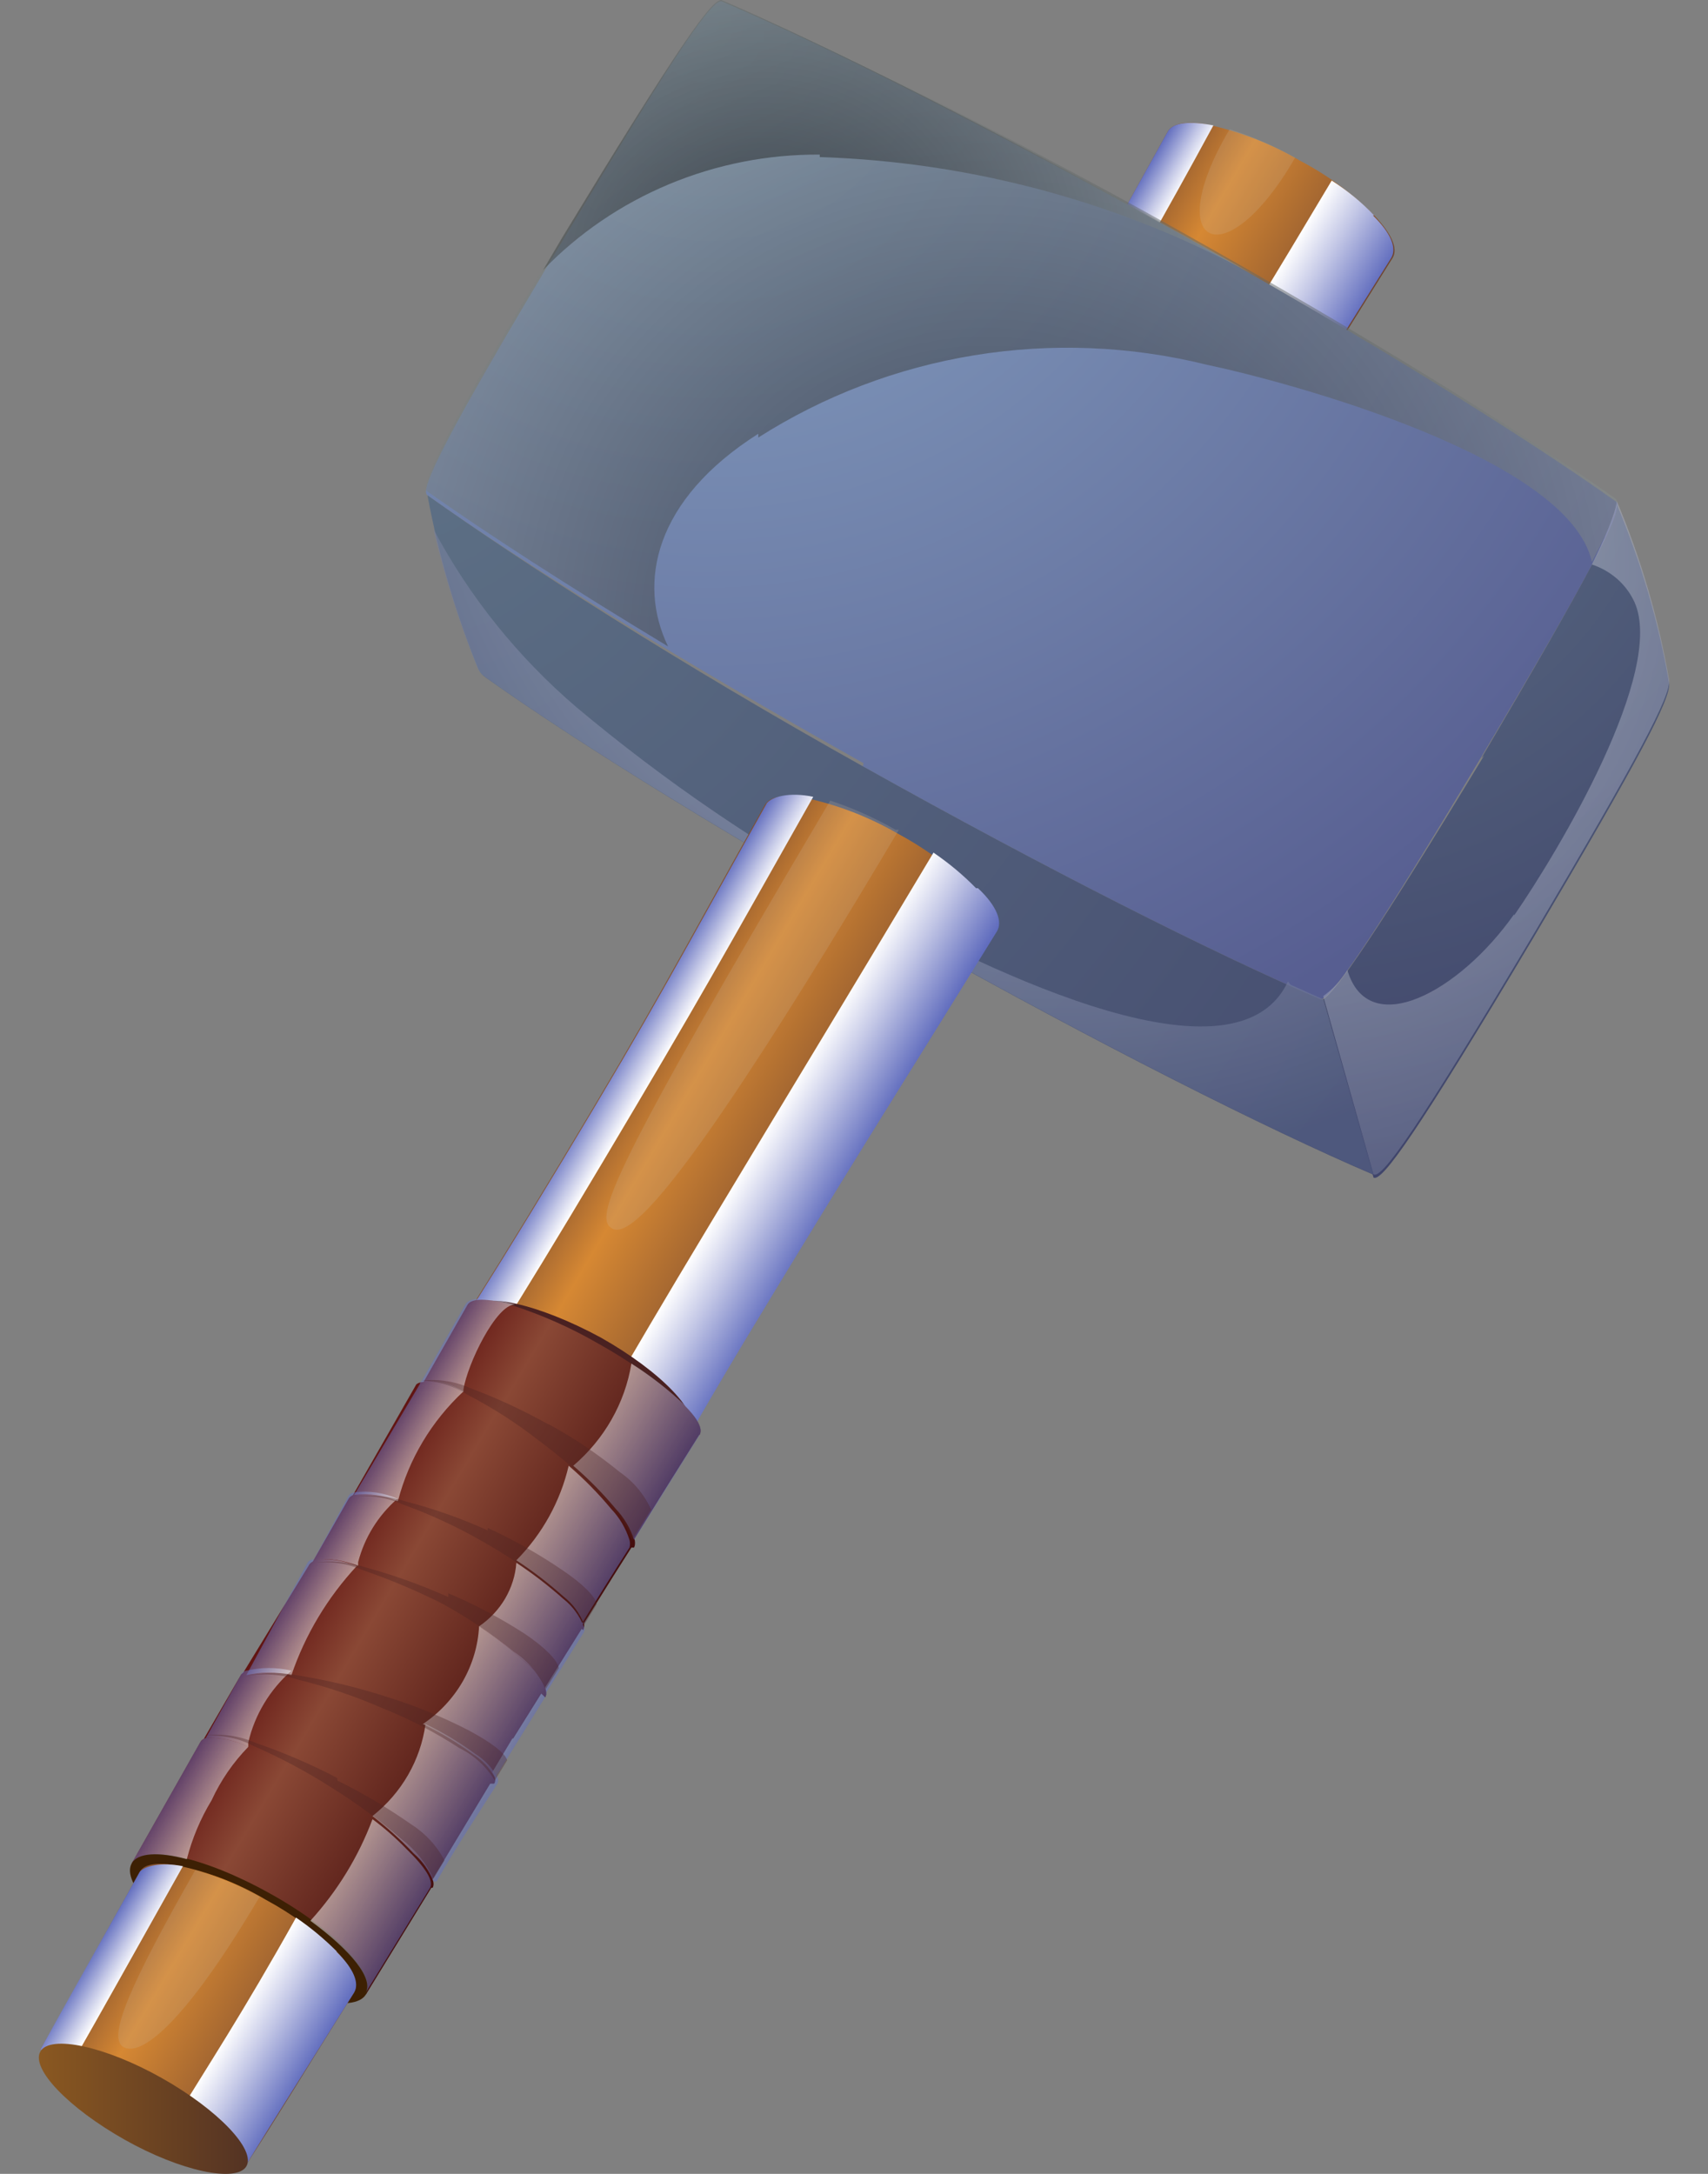 <svg xmlns="http://www.w3.org/2000/svg" width="22" height="28" viewBox="0 0 22 28" fill="none">
  <rect x="0" y="0" width="22" height="28" fill="#808080" stroke="none"/>
  <path fill-rule="evenodd" clip-rule="evenodd" d="M17.937 3.323L16.48 5.653L13.7 4.091C14.079 3.438 14.425 2.8 15.04 1.696C15.107 1.574 15.334 1.549 15.637 1.623C16.029 1.718 16.404 1.869 16.749 2.072C17.102 2.257 17.424 2.494 17.701 2.775C17.92 3.004 18.012 3.2 17.937 3.323Z" fill="url(#paint0_linear_1_1797)"/>
  <path style="mix-blend-mode:multiply" fill-rule="evenodd" clip-rule="evenodd" d="M17.701 2.775C17.538 2.604 17.354 2.453 17.153 2.326C16.387 3.609 15.974 4.288 15.469 5.097L16.462 5.653L17.919 3.323C17.995 3.2 17.919 3.004 17.684 2.775H17.701Z" fill="url(#paint1_linear_1_1797)"/>
  <path style="mix-blend-mode:multiply" fill-rule="evenodd" clip-rule="evenodd" d="M14.105 4.32C14.551 3.544 14.947 2.873 15.629 1.615C15.326 1.557 15.107 1.574 15.04 1.696C14.425 2.8 14.079 3.437 13.7 4.091L14.105 4.32Z" fill="url(#paint2_linear_1_1797)"/>
  <g style="mix-blend-mode:screen" opacity="0.2">
    <path fill-rule="evenodd" clip-rule="evenodd" d="M16.682 2.031C16.414 1.882 16.132 1.759 15.839 1.664C14.938 3.184 15.78 3.593 16.682 2.031Z" fill="#CBBBA0"/>
  </g>
  <path fill-rule="evenodd" clip-rule="evenodd" d="M11.123 9.83C8.773 8.514 6.735 7.255 5.506 6.38C5.396 6.315 5.741 5.612 7.24 3.111C8.74 0.609 9.194 -0.045 9.304 0.021C10.702 0.617 12.841 1.696 15.199 3.012C17.557 4.329 19.587 5.587 20.817 6.462C20.926 6.527 20.581 7.23 19.09 9.732C17.599 12.233 17.128 12.871 17.01 12.871C15.62 12.274 13.481 11.195 11.114 9.871L11.123 9.83Z" fill="url(#paint3_radial_1_1797)"/>
  <path fill-rule="evenodd" clip-rule="evenodd" d="M17.01 12.871C15.621 12.274 13.481 11.195 11.115 9.871C8.748 8.546 6.735 7.255 5.506 6.38C5.648 7.146 5.868 7.896 6.163 8.62C6.184 8.663 6.215 8.699 6.255 8.726C7.485 9.601 9.498 10.843 11.806 12.135C14.113 13.427 16.303 14.538 17.701 15.135L17.044 12.871H17.01Z" fill="url(#paint4_radial_1_1797)"/>
  <path fill-rule="evenodd" clip-rule="evenodd" d="M19.116 9.732C17.709 12.053 17.204 12.773 17.044 12.871L17.692 15.168C17.802 15.225 18.256 14.587 19.756 12.07C21.111 9.781 21.524 8.996 21.499 8.8C21.363 8.01 21.137 7.237 20.825 6.495C20.876 6.625 20.48 7.394 19.082 9.764L19.116 9.732Z" fill="url(#paint5_radial_1_1797)"/>
  <path style="mix-blend-mode:screen" opacity="0.5" fill-rule="evenodd" clip-rule="evenodd" d="M9.767 5.636C10.609 5.099 11.556 4.738 12.55 4.576C13.543 4.414 14.56 4.455 15.536 4.696C16.623 4.925 20.21 5.898 20.505 7.239C20.8 6.674 20.867 6.462 20.808 6.421C19.579 5.546 17.541 4.288 15.191 2.972C12.841 1.655 10.694 0.609 9.304 0.004C9.195 -0.061 8.731 0.609 7.241 3.061C5.75 5.514 5.396 6.282 5.506 6.331C6.272 6.871 7.342 7.565 8.605 8.326C8.209 7.508 8.428 6.437 9.767 5.587V5.636Z" fill="url(#paint6_radial_1_1797)"/>
  <path style="mix-blend-mode:screen" opacity="0.5" fill-rule="evenodd" clip-rule="evenodd" d="M10.559 2.023C12.564 2.088 14.522 2.63 16.261 3.601L15.191 2.996C12.841 1.68 10.694 0.609 9.304 0.004C9.194 -0.061 8.731 0.609 7.241 3.061L6.996 3.478C7.452 3.005 8.004 2.629 8.617 2.373C9.23 2.117 9.891 1.987 10.559 1.991V2.023Z" fill="url(#paint7_radial_1_1797)"/>
  <path style="mix-blend-mode:multiply" opacity="0.5" fill-rule="evenodd" clip-rule="evenodd" d="M19.503 11.775C18.796 12.781 17.625 13.41 17.355 12.495C17.275 12.625 17.169 12.739 17.044 12.83L17.692 15.127C17.802 15.184 18.256 14.546 19.756 12.029C21.111 9.74 21.524 8.955 21.499 8.759C21.363 7.969 21.137 7.196 20.825 6.454C20.825 6.519 20.766 6.74 20.505 7.271C20.626 7.311 20.736 7.374 20.831 7.457C20.925 7.54 21 7.641 21.052 7.753C21.457 8.644 20.084 10.95 19.503 11.791V11.775Z" fill="url(#paint8_radial_1_1797)"/>
  <path style="mix-blend-mode:multiply" opacity="0.6" fill-rule="evenodd" clip-rule="evenodd" d="M16.589 12.642C15.882 14.154 12.378 12.307 11.106 11.62C9.796 10.905 8.563 10.064 7.426 9.11C6.67 8.463 6.044 7.684 5.582 6.813C5.726 7.426 5.917 8.027 6.154 8.612C6.175 8.655 6.207 8.691 6.247 8.718C7.476 9.593 9.489 10.835 11.797 12.127C14.104 13.418 16.294 14.53 17.692 15.127L17.044 12.871L16.623 12.683L16.589 12.642Z" fill="url(#paint9_radial_1_1797)"/>
  <path fill-rule="evenodd" clip-rule="evenodd" d="M12.816 11.996C11.544 14.048 11.258 14.448 10.028 16.508C8.798 18.568 8.706 18.805 7.501 20.906L6.019 20.088L4.537 19.271C5.809 17.219 5.969 17.048 7.215 14.98C8.461 12.912 8.672 12.478 9.851 10.369C9.918 10.247 10.146 10.222 10.457 10.296C10.852 10.39 11.229 10.542 11.578 10.745C11.935 10.938 12.261 11.181 12.546 11.465C12.765 11.694 12.866 11.898 12.79 12.021L12.816 11.996Z" fill="url(#paint10_linear_1_1797)"/>
  <path style="mix-blend-mode:multiply" fill-rule="evenodd" clip-rule="evenodd" d="M12.572 11.44C12.406 11.27 12.222 11.117 12.024 10.982C10.744 13.124 10.449 13.598 9.161 15.74C7.872 17.881 7.729 18.192 6.466 20.317L7.527 20.906C8.706 18.805 8.79 18.584 10.054 16.508C11.317 14.432 11.569 14.056 12.841 11.996C12.917 11.873 12.841 11.669 12.597 11.44H12.572Z" fill="url(#paint11_linear_1_1797)"/>
  <path style="mix-blend-mode:multiply" fill-rule="evenodd" clip-rule="evenodd" d="M4.984 19.484C6.297 17.35 6.491 17.105 7.771 14.955C9.051 12.805 9.27 12.396 10.475 10.263C10.163 10.198 9.944 10.263 9.877 10.345C8.698 12.454 8.487 12.887 7.241 14.955C5.994 17.023 5.834 17.195 4.562 19.247L4.984 19.484Z" fill="url(#paint12_linear_1_1797)"/>
  <path fill-rule="evenodd" clip-rule="evenodd" d="M7.737 17.227C8.521 17.669 9.034 18.208 8.9 18.445C8.765 18.683 8.057 18.511 7.215 18.078C6.373 17.644 5.918 17.097 6.053 16.86C6.188 16.623 6.937 16.794 7.737 17.227Z" fill="#4A2121"/>
  <g style="mix-blend-mode:screen" opacity="0.2">
    <path fill-rule="evenodd" clip-rule="evenodd" d="M11.536 10.688C11.269 10.535 10.987 10.409 10.694 10.312C7.83 15.151 7.653 15.683 7.881 15.822C8.108 15.96 8.799 15.364 11.578 10.688H11.536Z" fill="#CBBBA0"/>
  </g>
  <path fill-rule="evenodd" clip-rule="evenodd" d="M9.009 18.486C9.068 18.388 8.95 18.217 8.714 18.004C8.405 17.74 8.069 17.508 7.712 17.309C7.358 17.104 6.983 16.937 6.592 16.811C6.289 16.721 6.07 16.713 6.019 16.811L5.177 18.29L6.642 19.108L8.108 19.925C8.403 19.443 8.706 18.96 9.009 18.478V18.486Z" fill="url(#paint13_linear_1_1797)"/>
  <path fill-rule="evenodd" clip-rule="evenodd" d="M8.167 19.933C8.217 19.835 8.116 19.639 7.906 19.394C7.628 19.09 7.317 18.816 6.979 18.576C6.66 18.324 6.313 18.107 5.944 17.93C5.64 17.775 5.421 17.775 5.362 17.832L4.52 19.304L5.893 20.334L7.241 21.355C7.535 20.89 7.83 20.407 8.133 19.933H8.167Z" fill="url(#paint14_linear_1_1797)"/>
  <path fill-rule="evenodd" clip-rule="evenodd" d="M7.51 20.996C7.569 20.906 7.451 20.726 7.207 20.514C6.896 20.248 6.557 20.015 6.196 19.819C5.838 19.614 5.46 19.445 5.068 19.312C4.756 19.222 4.537 19.206 4.486 19.312C4.209 19.794 3.939 20.285 3.644 20.759L5.127 21.576L6.609 22.394L7.493 20.98L7.51 20.996Z" fill="url(#paint15_linear_1_1797)"/>
  <path fill-rule="evenodd" clip-rule="evenodd" d="M7.022 21.862C7.08 21.772 6.963 21.593 6.718 21.38C6.402 21.112 6.058 20.876 5.691 20.677C5.332 20.468 4.951 20.298 4.554 20.17C4.242 20.072 4.023 20.056 3.973 20.17L3.114 21.576L4.613 22.394L6.112 23.211L6.954 21.797L7.022 21.862Z" fill="url(#paint16_linear_1_1797)"/>
  <path fill-rule="evenodd" clip-rule="evenodd" d="M6.365 22.974C6.424 22.884 6.289 22.729 6.028 22.541C5.682 22.311 5.312 22.117 4.925 21.96C4.536 21.789 4.129 21.658 3.712 21.568C3.383 21.503 3.156 21.503 3.106 21.568L2.272 23.007L3.863 23.685L5.472 24.372L6.314 22.974H6.365Z" fill="url(#paint17_linear_1_1797)"/>
  <path fill-rule="evenodd" clip-rule="evenodd" d="M5.573 24.315C5.624 24.225 5.506 24.045 5.27 23.816C4.962 23.531 4.627 23.277 4.268 23.056C3.919 22.827 3.547 22.635 3.156 22.484C2.853 22.369 2.634 22.345 2.583 22.434L1.699 23.996L4.714 25.688L5.556 24.315H5.573Z" fill="url(#paint18_linear_1_1797)"/>
  <path style="mix-blend-mode:multiply" opacity="0.5" fill-rule="evenodd" clip-rule="evenodd" d="M5.582 24.233C5.529 24.095 5.442 23.971 5.329 23.873C5.166 23.699 4.988 23.538 4.798 23.391C5.173 23.095 5.417 22.671 5.481 22.206C5.706 22.314 5.92 22.443 6.121 22.59C6.241 22.665 6.34 22.769 6.407 22.892C6.414 22.905 6.417 22.919 6.417 22.933C6.417 22.947 6.414 22.961 6.407 22.974C6.137 23.399 5.876 23.791 5.624 24.233H5.582Z" fill="url(#paint19_linear_1_1797)"/>
  <path style="mix-blend-mode:multiply" opacity="0.5" fill-rule="evenodd" clip-rule="evenodd" d="M6.373 22.892C6.306 22.769 6.207 22.665 6.087 22.59C5.886 22.443 5.672 22.314 5.447 22.206C5.659 22.064 5.834 21.876 5.96 21.658C6.085 21.44 6.158 21.196 6.171 20.947C6.382 21.087 6.582 21.243 6.769 21.413C6.887 21.505 6.977 21.626 7.03 21.764C7.037 21.777 7.04 21.791 7.04 21.805C7.04 21.819 7.037 21.833 7.03 21.846L6.382 22.892H6.373Z" fill="url(#paint20_linear_1_1797)"/>
  <path style="mix-blend-mode:multiply" opacity="0.5" fill-rule="evenodd" clip-rule="evenodd" d="M7.03 21.764C6.977 21.626 6.887 21.505 6.769 21.413C6.582 21.243 6.382 21.087 6.171 20.947C6.308 20.854 6.423 20.732 6.506 20.591C6.589 20.449 6.639 20.292 6.651 20.129C6.865 20.27 7.067 20.426 7.257 20.595C7.375 20.688 7.466 20.809 7.518 20.947C7.525 20.959 7.529 20.974 7.529 20.988C7.529 21.002 7.525 21.016 7.518 21.029L7.038 21.797L7.03 21.764Z" fill="url(#paint21_linear_1_1797)"/>
  <path style="mix-blend-mode:multiply" opacity="0.5" fill-rule="evenodd" clip-rule="evenodd" d="M7.519 20.914C7.466 20.776 7.376 20.655 7.258 20.563C7.067 20.393 6.865 20.237 6.651 20.097C6.986 19.758 7.218 19.337 7.325 18.879C7.523 19.049 7.706 19.235 7.872 19.435C7.981 19.549 8.061 19.686 8.108 19.835C8.117 19.867 8.117 19.901 8.108 19.933C7.898 20.26 7.695 20.587 7.493 20.914H7.519Z" fill="url(#paint22_linear_1_1797)"/>
  <path style="mix-blend-mode:multiply" opacity="0.5" fill-rule="evenodd" clip-rule="evenodd" d="M8.167 19.835C8.12 19.686 8.04 19.549 7.931 19.434C7.765 19.235 7.582 19.049 7.384 18.879C7.784 18.538 8.049 18.073 8.133 17.563C8.384 17.722 8.618 17.906 8.832 18.11C8.984 18.274 9.06 18.405 9.009 18.486L8.167 19.835Z" fill="url(#paint23_linear_1_1797)"/>
  <path style="mix-blend-mode:multiply" opacity="0.5" fill-rule="evenodd" clip-rule="evenodd" d="M3.198 22.5C3.029 22.416 2.84 22.377 2.651 22.386L3.106 21.568C3.111 21.555 3.121 21.543 3.133 21.535C3.144 21.526 3.158 21.521 3.173 21.519C3.364 21.473 3.563 21.473 3.754 21.519C3.475 21.764 3.281 22.087 3.198 22.443V22.5Z" fill="url(#paint24_linear_1_1797)"/>
  <path style="mix-blend-mode:multiply" opacity="0.5" fill-rule="evenodd" clip-rule="evenodd" d="M3.754 21.576C3.563 21.53 3.364 21.53 3.173 21.576L3.956 20.137C3.962 20.124 3.971 20.113 3.983 20.104C3.995 20.096 4.009 20.09 4.023 20.088C4.218 20.068 4.416 20.096 4.596 20.17C4.218 20.577 3.931 21.056 3.754 21.576Z" fill="url(#paint25_linear_1_1797)"/>
  <path style="mix-blend-mode:multiply" opacity="0.5" fill-rule="evenodd" clip-rule="evenodd" d="M4.613 20.17C4.433 20.096 4.235 20.068 4.041 20.088L4.487 19.271C4.495 19.258 4.506 19.246 4.519 19.238C4.532 19.229 4.547 19.224 4.563 19.222C4.752 19.197 4.945 19.226 5.119 19.304C4.87 19.521 4.694 19.806 4.613 20.121V20.17Z" fill="url(#paint26_linear_1_1797)"/>
  <path style="mix-blend-mode:multiply" opacity="0.5" fill-rule="evenodd" clip-rule="evenodd" d="M5.118 19.336C4.945 19.258 4.752 19.23 4.562 19.255L5.405 17.832C5.41 17.811 5.422 17.791 5.438 17.775C5.626 17.775 5.81 17.826 5.969 17.922C5.558 18.305 5.267 18.793 5.127 19.328L5.118 19.336Z" fill="url(#paint27_linear_1_1797)"/>
  <path style="mix-blend-mode:multiply" opacity="0.5" fill-rule="evenodd" clip-rule="evenodd" d="M5.969 17.93C5.811 17.831 5.627 17.777 5.438 17.775L5.994 16.802C6.053 16.696 6.289 16.712 6.634 16.802C6.39 16.802 6.02 17.571 5.969 17.898V17.93Z" fill="url(#paint28_linear_1_1797)"/>
  <g style="mix-blend-mode:multiply" opacity="0.35">
    <path fill-rule="evenodd" clip-rule="evenodd" d="M7.072 18.347C7.395 18.523 7.699 18.729 7.982 18.96C8.159 19.082 8.299 19.249 8.386 19.443L8.142 19.835C8.068 19.627 7.944 19.439 7.779 19.287C7.52 19.02 7.238 18.774 6.937 18.552C6.651 18.328 6.343 18.131 6.019 17.963C5.845 17.849 5.64 17.787 5.43 17.783C5.646 17.758 5.865 17.792 6.061 17.881C6.408 18.011 6.743 18.167 7.064 18.347H7.072Z" fill="#4A2121"/>
  </g>
  <g style="mix-blend-mode:multiply" opacity="0.35">
    <path fill-rule="evenodd" clip-rule="evenodd" d="M6.281 19.68C6.619 19.835 6.943 20.018 7.249 20.227C7.502 20.399 7.662 20.555 7.687 20.661L7.519 20.939C7.428 20.747 7.289 20.581 7.114 20.456C6.825 20.229 6.518 20.024 6.196 19.843C5.874 19.659 5.536 19.503 5.186 19.377C4.992 19.288 4.776 19.254 4.562 19.279C4.783 19.247 5.008 19.267 5.219 19.337C5.584 19.431 5.939 19.557 6.281 19.712V19.68Z" fill="#4A2121"/>
  </g>
  <g style="mix-blend-mode:multiply" opacity="0.35">
    <path fill-rule="evenodd" clip-rule="evenodd" d="M5.775 20.522C6.119 20.668 6.449 20.843 6.761 21.045C7.013 21.216 7.173 21.372 7.199 21.486L7.03 21.756C6.942 21.561 6.799 21.394 6.618 21.274C6.329 21.039 6.019 20.831 5.691 20.652C5.365 20.488 5.028 20.346 4.681 20.227C4.481 20.138 4.259 20.104 4.041 20.129C4.264 20.097 4.492 20.116 4.706 20.187C5.072 20.288 5.429 20.416 5.775 20.571V20.522Z" fill="#4A2121"/>
  </g>
  <g style="mix-blend-mode:multiply" opacity="0.35">
    <path fill-rule="evenodd" clip-rule="evenodd" d="M5 21.862C5.364 21.976 5.716 22.121 6.053 22.296C6.323 22.443 6.5 22.573 6.533 22.672L6.373 22.933C6.266 22.755 6.108 22.61 5.918 22.516C5.606 22.313 5.273 22.14 4.925 22.001C4.574 21.848 4.211 21.725 3.838 21.634C3.624 21.565 3.395 21.548 3.173 21.584C3.401 21.538 3.636 21.538 3.863 21.584C4.249 21.648 4.63 21.741 5 21.862Z" fill="#4A2121"/>
  </g>
  <g style="mix-blend-mode:multiply" opacity="0.35">
    <path fill-rule="evenodd" clip-rule="evenodd" d="M4.344 22.933C4.675 23.097 4.994 23.286 5.295 23.497C5.478 23.613 5.627 23.774 5.725 23.963L5.582 24.2C5.493 24.001 5.354 23.827 5.177 23.693C4.893 23.446 4.589 23.222 4.268 23.023C3.952 22.821 3.619 22.643 3.274 22.492C3.083 22.391 2.868 22.343 2.651 22.353C2.872 22.327 3.096 22.361 3.299 22.451C3.659 22.575 4.008 22.725 4.344 22.901V22.933Z" fill="#4A2121"/>
  </g>
  <path fill-rule="evenodd" clip-rule="evenodd" d="M3.476 24.388C4.318 24.854 4.866 25.434 4.714 25.688C4.562 25.941 3.771 25.762 2.937 25.296C2.103 24.83 1.547 24.249 1.699 23.996C1.851 23.742 2.642 23.922 3.476 24.388Z" fill="#3D2004"/>
  <path fill-rule="evenodd" clip-rule="evenodd" d="M4.562 25.663C3.922 26.685 3.552 27.298 3.173 27.879L0.52 26.399C0.882 25.77 1.21 25.165 1.8 24.11C1.859 23.996 2.069 23.979 2.364 24.045C2.739 24.131 3.097 24.275 3.425 24.47C3.758 24.65 4.064 24.873 4.335 25.132C4.537 25.353 4.63 25.541 4.562 25.655V25.663Z" fill="url(#paint29_linear_1_1797)"/>
  <path style="mix-blend-mode:multiply" fill-rule="evenodd" clip-rule="evenodd" d="M4.335 25.132C4.175 24.972 4.001 24.827 3.813 24.699C3.114 25.95 2.693 26.579 2.221 27.355L3.173 27.879C3.552 27.265 3.922 26.685 4.562 25.663C4.63 25.549 4.562 25.361 4.335 25.14V25.132Z" fill="url(#paint30_linear_1_1797)"/>
  <path style="mix-blend-mode:multiply" fill-rule="evenodd" clip-rule="evenodd" d="M0.907 26.612C1.328 25.876 1.682 25.238 2.356 24.037C2.069 23.98 1.859 24.037 1.8 24.11C1.21 25.165 0.882 25.745 0.52 26.399L0.907 26.612Z" fill="url(#paint31_linear_1_1797)"/>
  <g style="mix-blend-mode:screen" opacity="0.2">
    <path fill-rule="evenodd" clip-rule="evenodd" d="M3.358 24.437C3.091 24.291 2.809 24.173 2.516 24.086C1.674 25.565 1.379 26.244 1.589 26.366C1.8 26.489 2.339 26.129 3.341 24.437H3.358Z" fill="#CBBBA0"/>
  </g>
  <path fill-rule="evenodd" clip-rule="evenodd" d="M2.086 26.767C2.811 27.176 3.299 27.691 3.173 27.903C3.046 28.116 2.331 27.968 1.606 27.56C0.882 27.151 0.394 26.644 0.52 26.424C0.646 26.203 1.362 26.358 2.086 26.767Z" fill="url(#paint32_linear_1_1797)"/>
  <path style="mix-blend-mode:multiply" opacity="0.5" fill-rule="evenodd" clip-rule="evenodd" d="M2.406 23.947C2.475 23.68 2.582 23.424 2.726 23.187C2.843 22.933 3.002 22.701 3.198 22.5C3.029 22.416 2.84 22.377 2.651 22.386C2.623 22.394 2.6 22.412 2.583 22.434L1.699 23.996C1.775 23.865 2.044 23.849 2.406 23.947Z" fill="url(#paint33_linear_1_1797)"/>
  <path style="mix-blend-mode:multiply" opacity="0.5" fill-rule="evenodd" clip-rule="evenodd" d="M4.798 23.432C4.618 23.913 4.347 24.356 3.998 24.74C4.512 25.116 4.84 25.5 4.697 25.688L5.54 24.315C5.59 24.225 5.472 24.045 5.236 23.816C5.101 23.677 4.955 23.548 4.798 23.432Z" fill="url(#paint34_linear_1_1797)"/>
  <defs>
    <linearGradient id="paint0_linear_1_1797" x1="14.467" y1="2.661" x2="17.32" y2="4.353" gradientUnits="userSpaceOnUse">
      <stop stop-color="#7F4E2F"/>
      <stop offset="0.31" stop-color="#D68833"/>
      <stop offset="1" stop-color="#70442E"/>
    </linearGradient>
    <linearGradient id="paint1_linear_1_1797" x1="16.319" y1="3.707" x2="17.348" y2="4.322" gradientUnits="userSpaceOnUse">
      <stop stop-color="white"/>
      <stop offset="0.4" stop-color="#C3C7E6"/>
      <stop offset="1" stop-color="#616DBE"/>
    </linearGradient>
    <linearGradient id="paint2_linear_1_1797" x1="14.425" y1="2.726" x2="14.889" y2="3" gradientUnits="userSpaceOnUse">
      <stop stop-color="#616DBE"/>
      <stop offset="0.6" stop-color="#C3C7E6"/>
      <stop offset="1" stop-color="white"/>
    </linearGradient>
    <radialGradient id="paint3_radial_1_1797" cx="0" cy="0" r="1" gradientUnits="userSpaceOnUse" gradientTransform="translate(9.135 0.405) scale(14.738 14.305)">
      <stop stop-color="#89A5C4"/>
      <stop offset="1" stop-color="#575E91"/>
    </radialGradient>
    <radialGradient id="paint4_radial_1_1797" cx="0" cy="0" r="1" gradientUnits="userSpaceOnUse" gradientTransform="translate(5.287 5.841) scale(18.764 18.212)">
      <stop stop-color="#5D7085"/>
      <stop offset="1" stop-color="#40456B"/>
    </radialGradient>
    <radialGradient id="paint5_radial_1_1797" cx="0" cy="0" r="1" gradientUnits="userSpaceOnUse" gradientTransform="translate(16.454 5.121) scale(10.106 9.809)">
      <stop stop-color="#5D7085"/>
      <stop offset="1" stop-color="#40456B"/>
    </radialGradient>
    <radialGradient id="paint6_radial_1_1797" cx="0" cy="0" r="1" gradientUnits="userSpaceOnUse" gradientTransform="translate(12.698 8.26) scale(14.932 14.493)">
      <stop/>
      <stop offset="1" stop-color="#F0FFFF"/>
    </radialGradient>
    <radialGradient id="paint7_radial_1_1797" cx="0" cy="0" r="1" gradientUnits="userSpaceOnUse" gradientTransform="translate(9.843 3.576) scale(10.073 9.776)">
      <stop/>
      <stop offset="1" stop-color="#F0FFFF"/>
    </radialGradient>
    <radialGradient id="paint8_radial_1_1797" cx="0" cy="0" r="1" gradientUnits="userSpaceOnUse" gradientTransform="translate(15.822 7.296) scale(10.494 10.185)">
      <stop stop-color="white"/>
      <stop offset="1" stop-color="#545F85"/>
    </radialGradient>
    <radialGradient id="paint9_radial_1_1797" cx="0" cy="0" r="1" gradientUnits="userSpaceOnUse" gradientTransform="translate(13.591 4.942) scale(10.384 10.079)">
      <stop stop-color="white"/>
      <stop offset="1" stop-color="#545F85"/>
    </radialGradient>
    <linearGradient id="paint10_linear_1_1797" x1="7.341" y1="14.571" x2="10.261" y2="16.306" gradientUnits="userSpaceOnUse">
      <stop stop-color="#7F4E2F"/>
      <stop offset="0.31" stop-color="#D68833"/>
      <stop offset="1" stop-color="#70442E"/>
    </linearGradient>
    <linearGradient id="paint11_linear_1_1797" x1="9.22" y1="15.633" x2="10.29" y2="16.266" gradientUnits="userSpaceOnUse">
      <stop stop-color="white"/>
      <stop offset="0.4" stop-color="#C3C7E6"/>
      <stop offset="1" stop-color="#616DBE"/>
    </linearGradient>
    <linearGradient id="paint12_linear_1_1797" x1="7.3" y1="14.636" x2="7.789" y2="14.927" gradientUnits="userSpaceOnUse">
      <stop stop-color="#616DBE"/>
      <stop offset="0.6" stop-color="#C3C7E6"/>
      <stop offset="1" stop-color="white"/>
    </linearGradient>
    <linearGradient id="paint13_linear_1_1797" x1="5.657" y1="17.375" x2="8.602" y2="19.127" gradientUnits="userSpaceOnUse">
      <stop stop-color="#611412"/>
      <stop offset="0.31" stop-color="#8A4835"/>
      <stop offset="1" stop-color="#450E0E"/>
    </linearGradient>
    <linearGradient id="paint14_linear_1_1797" x1="4.866" y1="18.666" x2="7.835" y2="20.427" gradientUnits="userSpaceOnUse">
      <stop stop-color="#611412"/>
      <stop offset="0.31" stop-color="#8A4835"/>
      <stop offset="1" stop-color="#450E0E"/>
    </linearGradient>
    <linearGradient id="paint15_linear_1_1797" x1="4.158" y1="19.852" x2="7.136" y2="21.62" gradientUnits="userSpaceOnUse">
      <stop stop-color="#611412"/>
      <stop offset="0.31" stop-color="#8A4835"/>
      <stop offset="1" stop-color="#450E0E"/>
    </linearGradient>
    <linearGradient id="paint16_linear_1_1797" x1="3.644" y1="20.685" x2="6.655" y2="22.471" gradientUnits="userSpaceOnUse">
      <stop stop-color="#611412"/>
      <stop offset="0.31" stop-color="#8A4835"/>
      <stop offset="1" stop-color="#450E0E"/>
    </linearGradient>
    <linearGradient id="paint17_linear_1_1797" x1="2.844" y1="22.026" x2="5.864" y2="23.82" gradientUnits="userSpaceOnUse">
      <stop stop-color="#611412"/>
      <stop offset="0.31" stop-color="#8A4835"/>
      <stop offset="1" stop-color="#450E0E"/>
    </linearGradient>
    <linearGradient id="paint18_linear_1_1797" x1="2.204" y1="23.08" x2="5.232" y2="24.883" gradientUnits="userSpaceOnUse">
      <stop stop-color="#611412"/>
      <stop offset="0.31" stop-color="#8A4835"/>
      <stop offset="1" stop-color="#450E0E"/>
    </linearGradient>
    <linearGradient id="paint19_linear_1_1797" x1="5.017" y1="22.933" x2="6.029" y2="23.54" gradientUnits="userSpaceOnUse">
      <stop stop-color="white"/>
      <stop offset="0.4" stop-color="#C3C7E6"/>
      <stop offset="1" stop-color="#616DBE"/>
    </linearGradient>
    <linearGradient id="paint20_linear_1_1797" x1="5.758" y1="21.633" x2="6.787" y2="22.249" gradientUnits="userSpaceOnUse">
      <stop stop-color="white"/>
      <stop offset="0.4" stop-color="#C3C7E6"/>
      <stop offset="1" stop-color="#616DBE"/>
    </linearGradient>
    <linearGradient id="paint21_linear_1_1797" x1="6.331" y1="20.644" x2="7.36" y2="21.251" gradientUnits="userSpaceOnUse">
      <stop stop-color="white"/>
      <stop offset="0.4" stop-color="#C3C7E6"/>
      <stop offset="1" stop-color="#616DBE"/>
    </linearGradient>
    <linearGradient id="paint22_linear_1_1797" x1="6.921" y1="19.606" x2="7.957" y2="20.222" gradientUnits="userSpaceOnUse">
      <stop stop-color="white"/>
      <stop offset="0.4" stop-color="#C3C7E6"/>
      <stop offset="1" stop-color="#616DBE"/>
    </linearGradient>
    <linearGradient id="paint23_linear_1_1797" x1="7.603" y1="18.413" x2="8.656" y2="19.037" gradientUnits="userSpaceOnUse">
      <stop stop-color="white"/>
      <stop offset="0.4" stop-color="#C3C7E6"/>
      <stop offset="1" stop-color="#616DBE"/>
    </linearGradient>
    <linearGradient id="paint24_linear_1_1797" x1="2.954" y1="21.838" x2="3.435" y2="22.128" gradientUnits="userSpaceOnUse">
      <stop stop-color="#616DBE"/>
      <stop offset="0.6" stop-color="#C3C7E6"/>
      <stop offset="1" stop-color="white"/>
    </linearGradient>
    <linearGradient id="paint25_linear_1_1797" x1="3.628" y1="20.71" x2="4.117" y2="21" gradientUnits="userSpaceOnUse">
      <stop stop-color="#616DBE"/>
      <stop offset="0.6" stop-color="#C3C7E6"/>
      <stop offset="1" stop-color="white"/>
    </linearGradient>
    <linearGradient id="paint26_linear_1_1797" x1="4.327" y1="19.565" x2="4.808" y2="19.856" gradientUnits="userSpaceOnUse">
      <stop stop-color="#616DBE"/>
      <stop offset="0.6" stop-color="#C3C7E6"/>
      <stop offset="1" stop-color="white"/>
    </linearGradient>
    <linearGradient id="paint27_linear_1_1797" x1="5" y1="18.445" x2="5.49" y2="18.736" gradientUnits="userSpaceOnUse">
      <stop stop-color="#616DBE"/>
      <stop offset="0.6" stop-color="#C3C7E6"/>
      <stop offset="1" stop-color="white"/>
    </linearGradient>
    <linearGradient id="paint28_linear_1_1797" x1="5.775" y1="17.162" x2="6.265" y2="17.453" gradientUnits="userSpaceOnUse">
      <stop stop-color="#616DBE"/>
      <stop offset="0.6" stop-color="#C3C7E6"/>
      <stop offset="1" stop-color="white"/>
    </linearGradient>
    <linearGradient id="paint29_linear_1_1797" x1="1.252" y1="25.026" x2="3.973" y2="26.649" gradientUnits="userSpaceOnUse">
      <stop stop-color="#7F4E2F"/>
      <stop offset="0.31" stop-color="#D68833"/>
      <stop offset="1" stop-color="#70442E"/>
    </linearGradient>
    <linearGradient id="paint30_linear_1_1797" x1="3.013" y1="26.031" x2="3.992" y2="26.612" gradientUnits="userSpaceOnUse">
      <stop stop-color="white"/>
      <stop offset="0.4" stop-color="#C3C7E6"/>
      <stop offset="1" stop-color="#616DBE"/>
    </linearGradient>
    <linearGradient id="paint31_linear_1_1797" x1="1.21" y1="25.091" x2="1.65" y2="25.356" gradientUnits="userSpaceOnUse">
      <stop stop-color="#616DBE"/>
      <stop offset="0.6" stop-color="#C3C7E6"/>
      <stop offset="1" stop-color="white"/>
    </linearGradient>
    <linearGradient id="paint32_linear_1_1797" x1="0.503" y1="27.143" x2="3.19" y2="27.143" gradientUnits="userSpaceOnUse">
      <stop stop-color="#8A5821"/>
      <stop offset="1" stop-color="#543323"/>
    </linearGradient>
    <linearGradient id="paint33_linear_1_1797" x1="2.187" y1="23.105" x2="2.718" y2="23.421" gradientUnits="userSpaceOnUse">
      <stop stop-color="#616DBE"/>
      <stop offset="0.6" stop-color="#C3C7E6"/>
      <stop offset="1" stop-color="white"/>
    </linearGradient>
    <linearGradient id="paint34_linear_1_1797" x1="4.285" y1="24.29" x2="5.247" y2="24.863" gradientUnits="userSpaceOnUse">
      <stop stop-color="white"/>
      <stop offset="0.4" stop-color="#C3C7E6"/>
      <stop offset="1" stop-color="#616DBE"/>
    </linearGradient>
  </defs>
</svg>